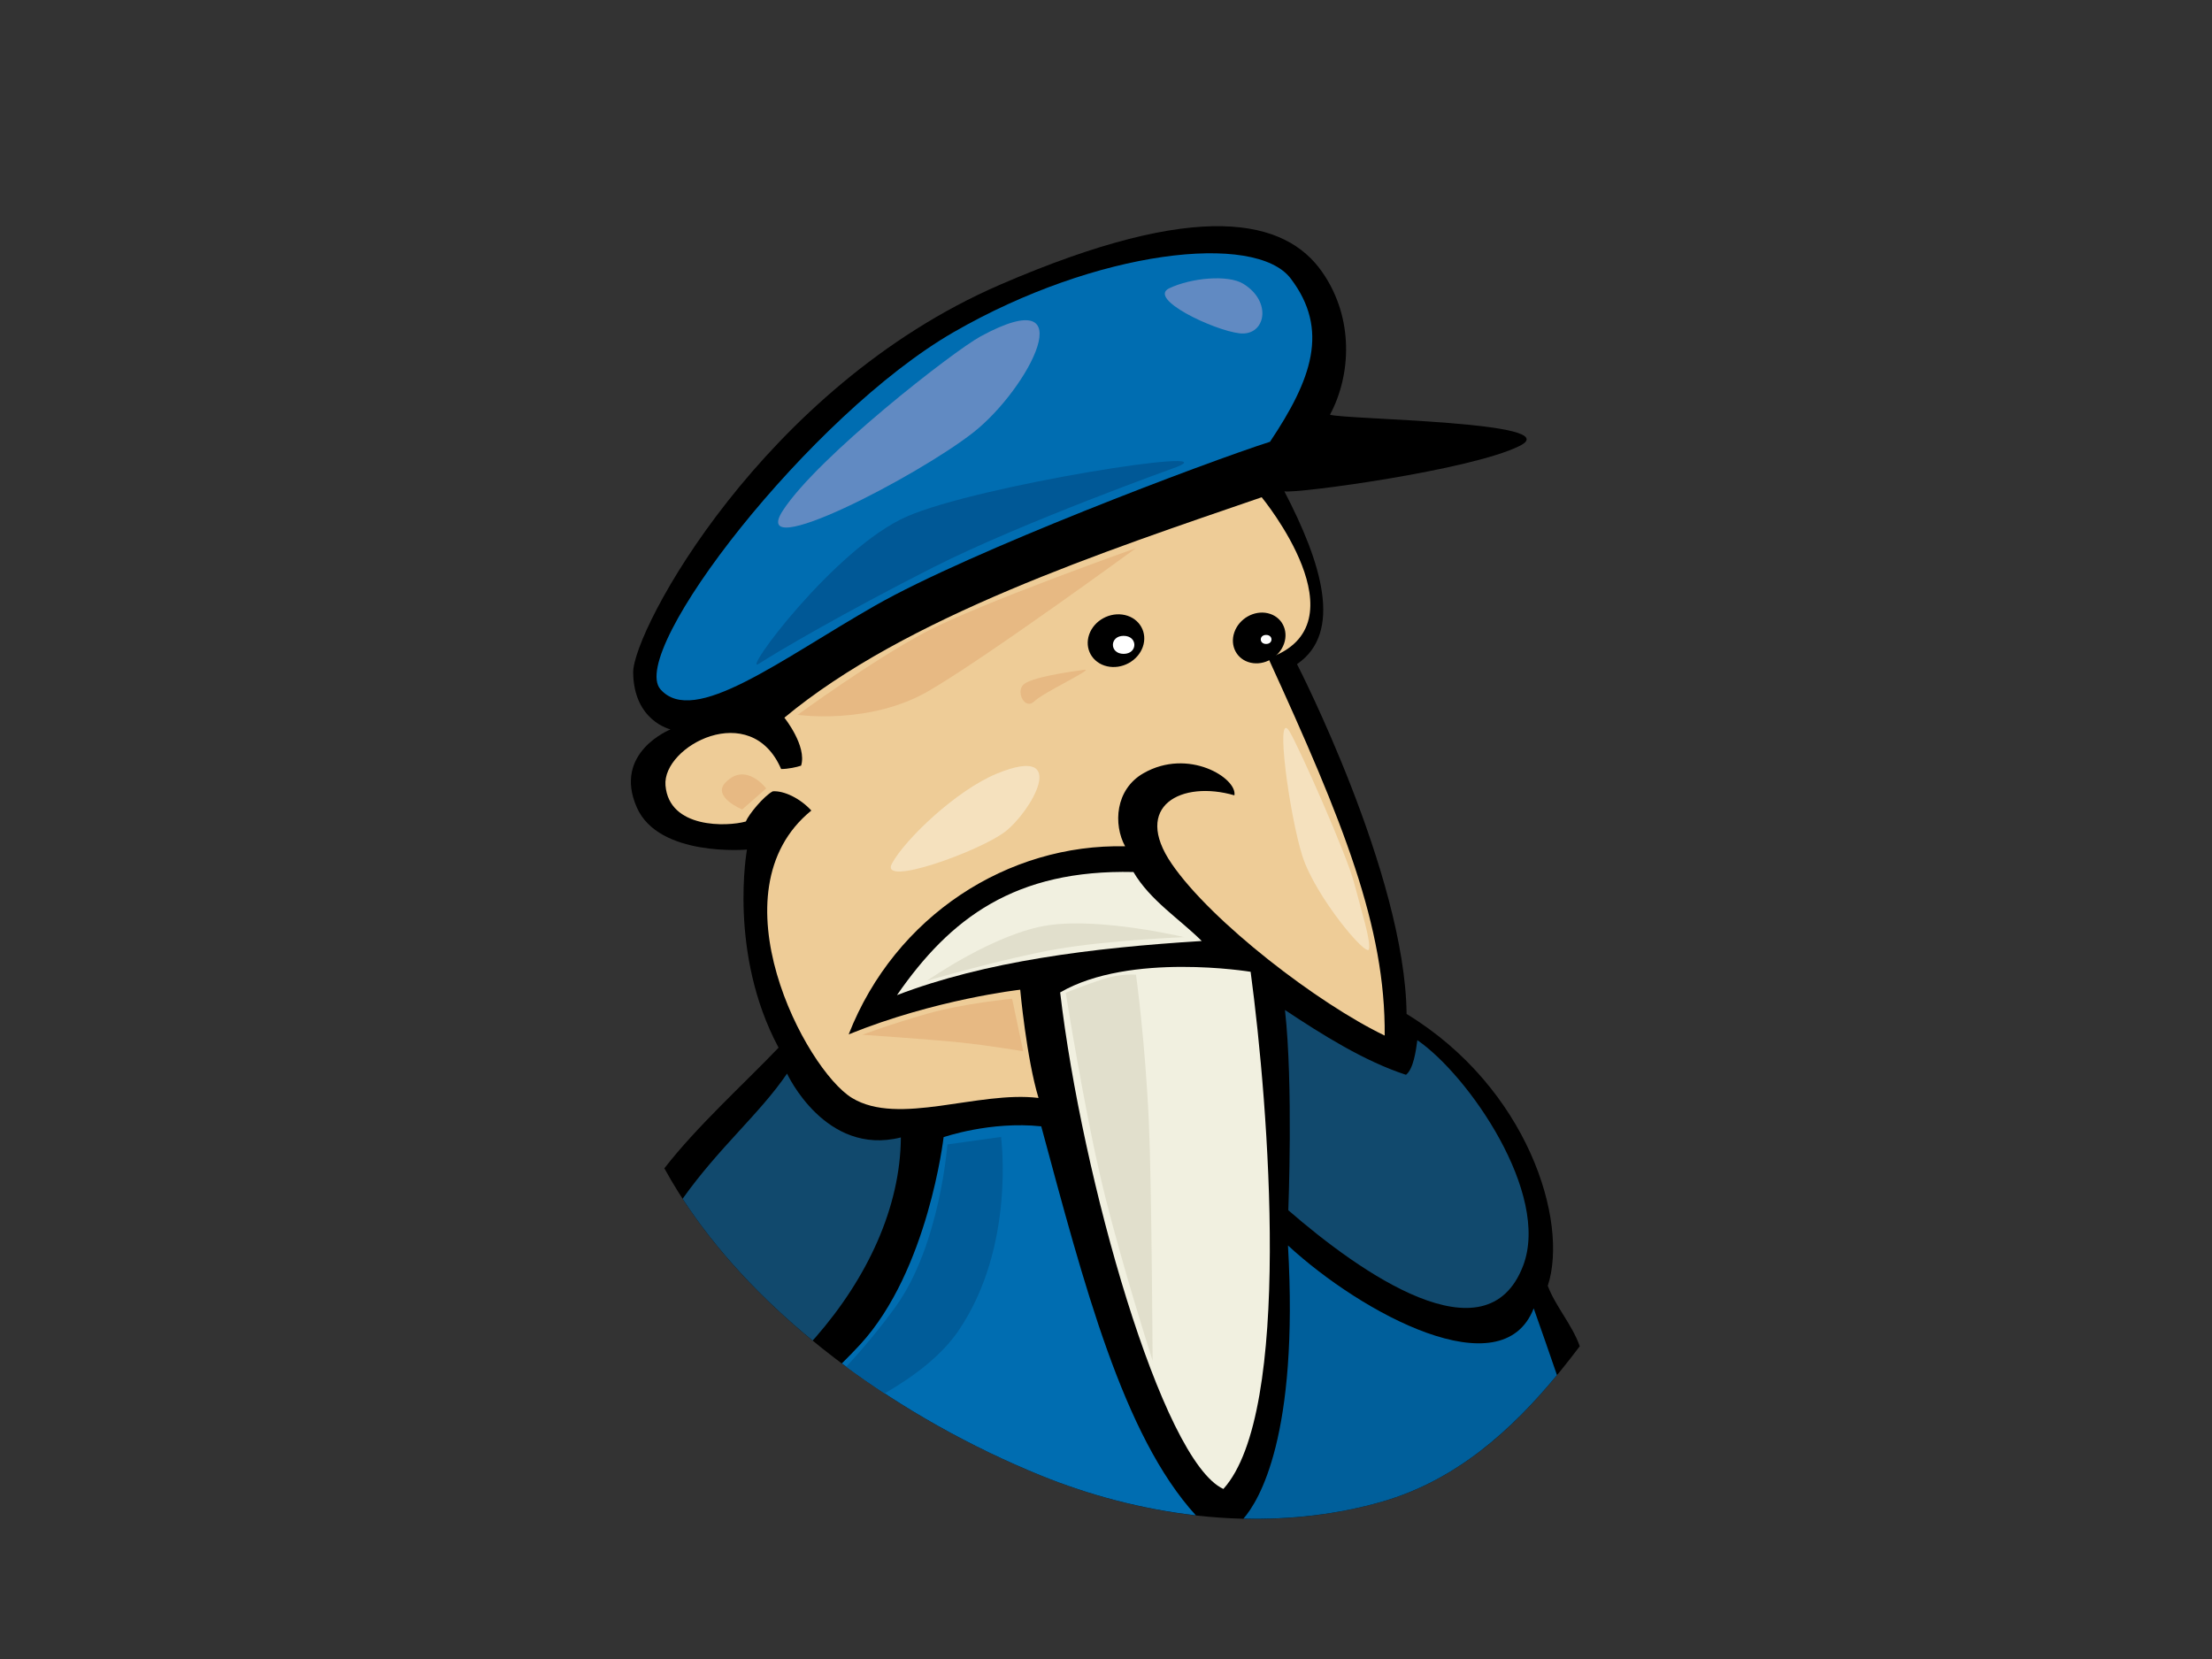 <?xml version="1.0" encoding="utf-8"?>
<!-- Generator: Adobe Illustrator 17.0.0, SVG Export Plug-In . SVG Version: 6.00 Build 0)  -->
<!DOCTYPE svg PUBLIC "-//W3C//DTD SVG 1.1//EN" "http://www.w3.org/Graphics/SVG/1.1/DTD/svg11.dtd">
<svg version="1.1" id="Layer_1" xmlns="http://www.w3.org/2000/svg" xmlns:xlink="http://www.w3.org/1999/xlink" x="0px" y="0px"
	 width="800px" height="600px" viewBox="0 0 800 600" enable-background="new 0 0 800 600" xml:space="preserve">
<rect x="0" y="0" width="800" height="600" fill="#333333" stroke="none"/>
<g>
	<path fill-rule="evenodd" clip-rule="evenodd" d="M559.771,465.027c2.713,7.313,8.872,14.134,11.574,21.862
		c-17.788,23.561-39.914,47.08-71.342,56.153c-40.775,11.777-85.441,6.092-123.66-9.458
		c-55.549-22.604-109.629-62.792-136.069-111.046c11.912-15.327,28.42-30.171,41.31-43.636
		c-18.29-34.153-11.432-71.643-11.432-71.643s-31.841,2.817-39.814-15.189c-8.845-19.966,12.177-28.276,12.177-28.276
		s-13.331-3.012-13.518-20.556c-0.163-15.176,46.986-103.129,132.615-140.238c72.277-31.316,103.359-23.657,116.611-4.572
		c11.58,16.67,10.415,37.369,2.778,51.559c5.467,1.772,86.121,2.444,68.655,11.252c-17.461,8.808-80.791,17.343-85.153,16.452
		c13.391,25.713,21.342,51.065,4.575,62.499c0,0,39.117,76.05,39.632,126.518C552.536,393.414,567.442,441.72,559.771,465.027z"/>
	<path fill-rule="evenodd" clip-rule="evenodd" fill="#006DB1" d="M238.877,249.318c12.043,13.698,43.364-10.769,77.696-30.34
		c34.329-19.573,119.759-51.855,142.741-59.203c15.057-22.509,21.601-40.51,7.472-59.062
		c-12.783-16.785-70.115-10.422-121.909,19.425C293.08,149.985,226.825,235.618,238.877,249.318z"/>
	<path fill-rule="evenodd" clip-rule="evenodd" fill="#EECC97" d="M289.734,276.9c-1.51,0.546-4.71,1.227-7.226,1.227
		c-10.926-25.394-43.021-8.328-41.828,5.929c1.309,15.688,22.309,14.96,29.057,13.051c1.099-2.661,6.476-9.157,9.749-10.923
		c4.027-0.275,9.881,2.505,13.945,6.96c-36.02,29.263-2.154,93.666,14.707,103.942c16.862,10.271,45.627-2.672,67.456,0
		c-4.336-14.246-6.622-39.148-6.622-39.148s-30.713,3.431-62.036,16.155c16.87-43.061,57.819-68.992,99.98-68.015
		c-4.323-7.9-3.614-20.551,6.627-26.424c16.246-9.31,33.979,1.785,32.896,7.987c-19.041-5.54-37.109,3.759-22.653,24.796
		c14.449,21.041,52.994,50.55,77.003,62.086c0.344-39.239-14.972-77.259-42.079-136.461c35.536-12.231-2.409-58.227-2.409-58.227
		c-56.745,19.503-128.96,43.363-172.623,79.722C283.679,259.559,291.909,269.803,289.734,276.9z"/>
	<path fill-rule="evenodd" clip-rule="evenodd" fill="#F1F0E0" d="M434.623,340.328c-7.828-7.828-18.674-14.671-24.69-24.954
		c-42.768-0.974-66.256,16.641-85.527,44.529C356.323,347.67,394.871,342.774,434.623,340.328z"/>
	<path fill-rule="evenodd" clip-rule="evenodd" fill="#F1F0E0" d="M383.422,358.922c7.836,67.029,36.744,169.301,59.026,179.576
		c25.103-27.742,16.406-138.275,9.859-187.033C452.307,351.466,408.722,344.241,383.422,358.922z"/>
	<path fill-rule="evenodd" clip-rule="evenodd" fill="#11496D" d="M465.934,437.699c25.897,22.51,71.679,54.804,84.926,20.061
		c9.939-26.06-19.823-68.929-38.255-81.565c-0.512,3.755-1.388,10.371-4.108,12.522c-15.059-4.892-30.515-14.629-43.767-23.438
		C467.746,392.192,465.934,437.699,465.934,437.699z"/>
	<path fill-rule="evenodd" clip-rule="evenodd" fill="#11496D" d="M293.879,484.833c-18.634-15.298-34.852-32.585-47.011-51.273
		c13.294-18.709,27.861-30.704,37.779-45.28c0,0,13.777,30.014,41.163,23.086c-0.157,25.329-12.163,50.916-30.901,72.358
		C294.594,484.087,294.216,484.463,293.879,484.833z"/>
	<path fill-rule="evenodd" clip-rule="evenodd" fill="#006DB1" d="M376.342,533.584c-25.062-10.2-49.817-23.994-71.883-40.479
		c2.231-2.207,4.45-4.472,6.637-6.848c24.636-26.792,30.169-74.985,30.169-74.985s16.861-5.869,35.315-3.918
		c15.406,56.994,29.535,111.809,55.923,140.691C413.092,545.827,394.026,540.776,376.342,533.584z"/>
	<path fill-rule="evenodd" clip-rule="evenodd" fill="#005F9B" d="M500.002,543.042c-16.364,4.728-33.348,6.603-50.295,6.196
		c5.621-6.427,20.05-29.888,16.109-98.801c26.786,24.724,77.491,51.96,88.867,22.744c2.747,7.759,5.564,15.84,8.418,24.144
		C546.764,517.109,526.755,535.315,500.002,543.042z"/>
	<path fill-rule="evenodd" clip-rule="evenodd" d="M393.916,229.46c-1.795,5.12,1.091,10.274,6.452,11.513
		c5.356,1.232,11.146-1.914,12.946-7.029c1.785-5.126-1.112-10.273-6.462-11.507C401.497,221.201,395.707,224.346,393.916,229.46z"
		/>
	<path fill-rule="evenodd" clip-rule="evenodd" d="M446.426,228.65c-1.734,4.937,0.889,9.876,5.85,11.02
		c4.96,1.145,10.382-1.93,12.116-6.869c1.725-4.944-0.902-9.873-5.856-11.017C453.578,220.639,448.155,223.714,446.426,228.65z"/>
	<path fill-rule="evenodd" clip-rule="evenodd" fill="#618AC2" d="M354.678,121.637c-9.729,5.27-58.845,43.459-71.55,63.016
		c-12.702,19.556,48.821-12.493,68.882-28.247C372.07,140.65,392.795,100.993,354.678,121.637z"/>
	<path fill-rule="evenodd" clip-rule="evenodd" fill="#E7B983" d="M410.848,198.233c0,0-56.834,20.102-76.228,30.422
		c-19.395,10.32-46.138,29.879-46.138,29.879s26.077,3.803,47.476-8.691C357.355,237.348,410.848,198.233,410.848,198.233z"/>
	<path fill-rule="evenodd" clip-rule="evenodd" fill="#E7B983" d="M392.126,242.235c-5.279,0.719-19.394,2.721-22.064,5.436
		c-2.678,2.713,0.665,9.232,4.01,5.973C377.411,250.385,396.142,241.69,392.126,242.235z"/>
	<path fill-rule="evenodd" clip-rule="evenodd" fill="#E7B983" d="M366.047,361.204c0,0-17.384,1.632-30.762,5.437
		c-13.37,3.798-23.4,7.599-23.4,7.599s24.073,1.629,34.769,2.72c10.697,1.087,23.408,3.257,23.408,3.257L366.047,361.204z"/>
	<path fill-rule="evenodd" clip-rule="evenodd" fill="#E7B983" d="M277.11,285.151l-8.689,7.606c0,0-11.059-4.563-6.017-9.778
		C269.762,275.372,277.11,285.151,277.11,285.151z"/>
	<path fill-rule="evenodd" clip-rule="evenodd" fill="#005896" d="M425.557,168.898c0,0-56.168,20.101-88.266,36.398
		c-32.094,16.298-56.17,30.421-62.851,34.768c-6.685,4.346,27.419-41.831,53.495-53.238
		C354.013,175.42,444.951,161.291,425.557,168.898z"/>
	<path fill-rule="evenodd" clip-rule="evenodd" fill="#005C99" d="M319.919,503.944c-4.72-3.097-9.344-6.319-13.869-9.651
		c6.275-6.767,12.453-14.204,17.875-21.721c16.044-22.277,18.718-58.67,18.718-58.67l19.395-2.717c0,0,5.346,39.651-15.383,70.076
		C340.546,490.227,330.598,497.813,319.919,503.944z"/>
	<path fill-rule="evenodd" clip-rule="evenodd" fill="#E1DFCC" d="M428.236,338.935c0,0-27.419,1.082-46.14,4.343
		c-18.73,3.259-46.811,11.408-46.811,11.408s24.743-17.38,44.132-20.098C398.811,331.868,428.236,338.935,428.236,338.935z"/>
	<path fill-rule="evenodd" clip-rule="evenodd" fill="#E1DFCC" d="M410.848,352.512c0,0-5.352-0.54-12.037,1.63
		c-6.685,2.171-13.374,4.889-13.374,4.889s6.689,42.375,13.374,70.077c6.685,27.708,18.055,63.019,18.055,63.019
		s-0.371-64.118-1.341-85.833C414.194,376.421,410.848,352.512,410.848,352.512z"/>
	<path fill-rule="evenodd" clip-rule="evenodd" fill="#F5E1BE" d="M466.35,264.509c3.337,5.431,20.726,44.548,23.396,54.87
		c2.682,10.322,6.02,20.638,5.354,23.898c-0.664,3.259-19.393-19.01-24.073-33.678C466.35,294.931,460.999,255.819,466.35,264.509z"
		/>
	<path fill-rule="evenodd" clip-rule="evenodd" fill="#F5E1BE" d="M360.697,279.717c-14.77,6.003-33.438,23.905-38.113,32.596
		c-4.68,8.694,31.427-4.346,40.782-11.409C372.732,293.844,387.441,268.853,360.697,279.717z"/>
	<path fill-rule="evenodd" clip-rule="evenodd" fill="#618AC2" d="M449.63,102.624c-5.505-3.355-18.722-2.173-26.747,1.63
		c-8.024,3.802,16.05,15.212,25.411,16.296C457.652,121.637,460.327,109.144,449.63,102.624z"/>
	<path fill-rule="evenodd" clip-rule="evenodd" fill="#FFFFFF" d="M406.376,229.96c5.174,0,5.174,6.518,0,6.518
		C401.202,236.478,401.202,229.96,406.376,229.96z"/>
	<path fill-rule="evenodd" clip-rule="evenodd" fill="#FFFFFF" d="M457.91,229.633c2.589,0,2.589,3.261,0,3.261
		C455.327,232.894,455.327,229.633,457.91,229.633z"/>
</g>
</svg>
